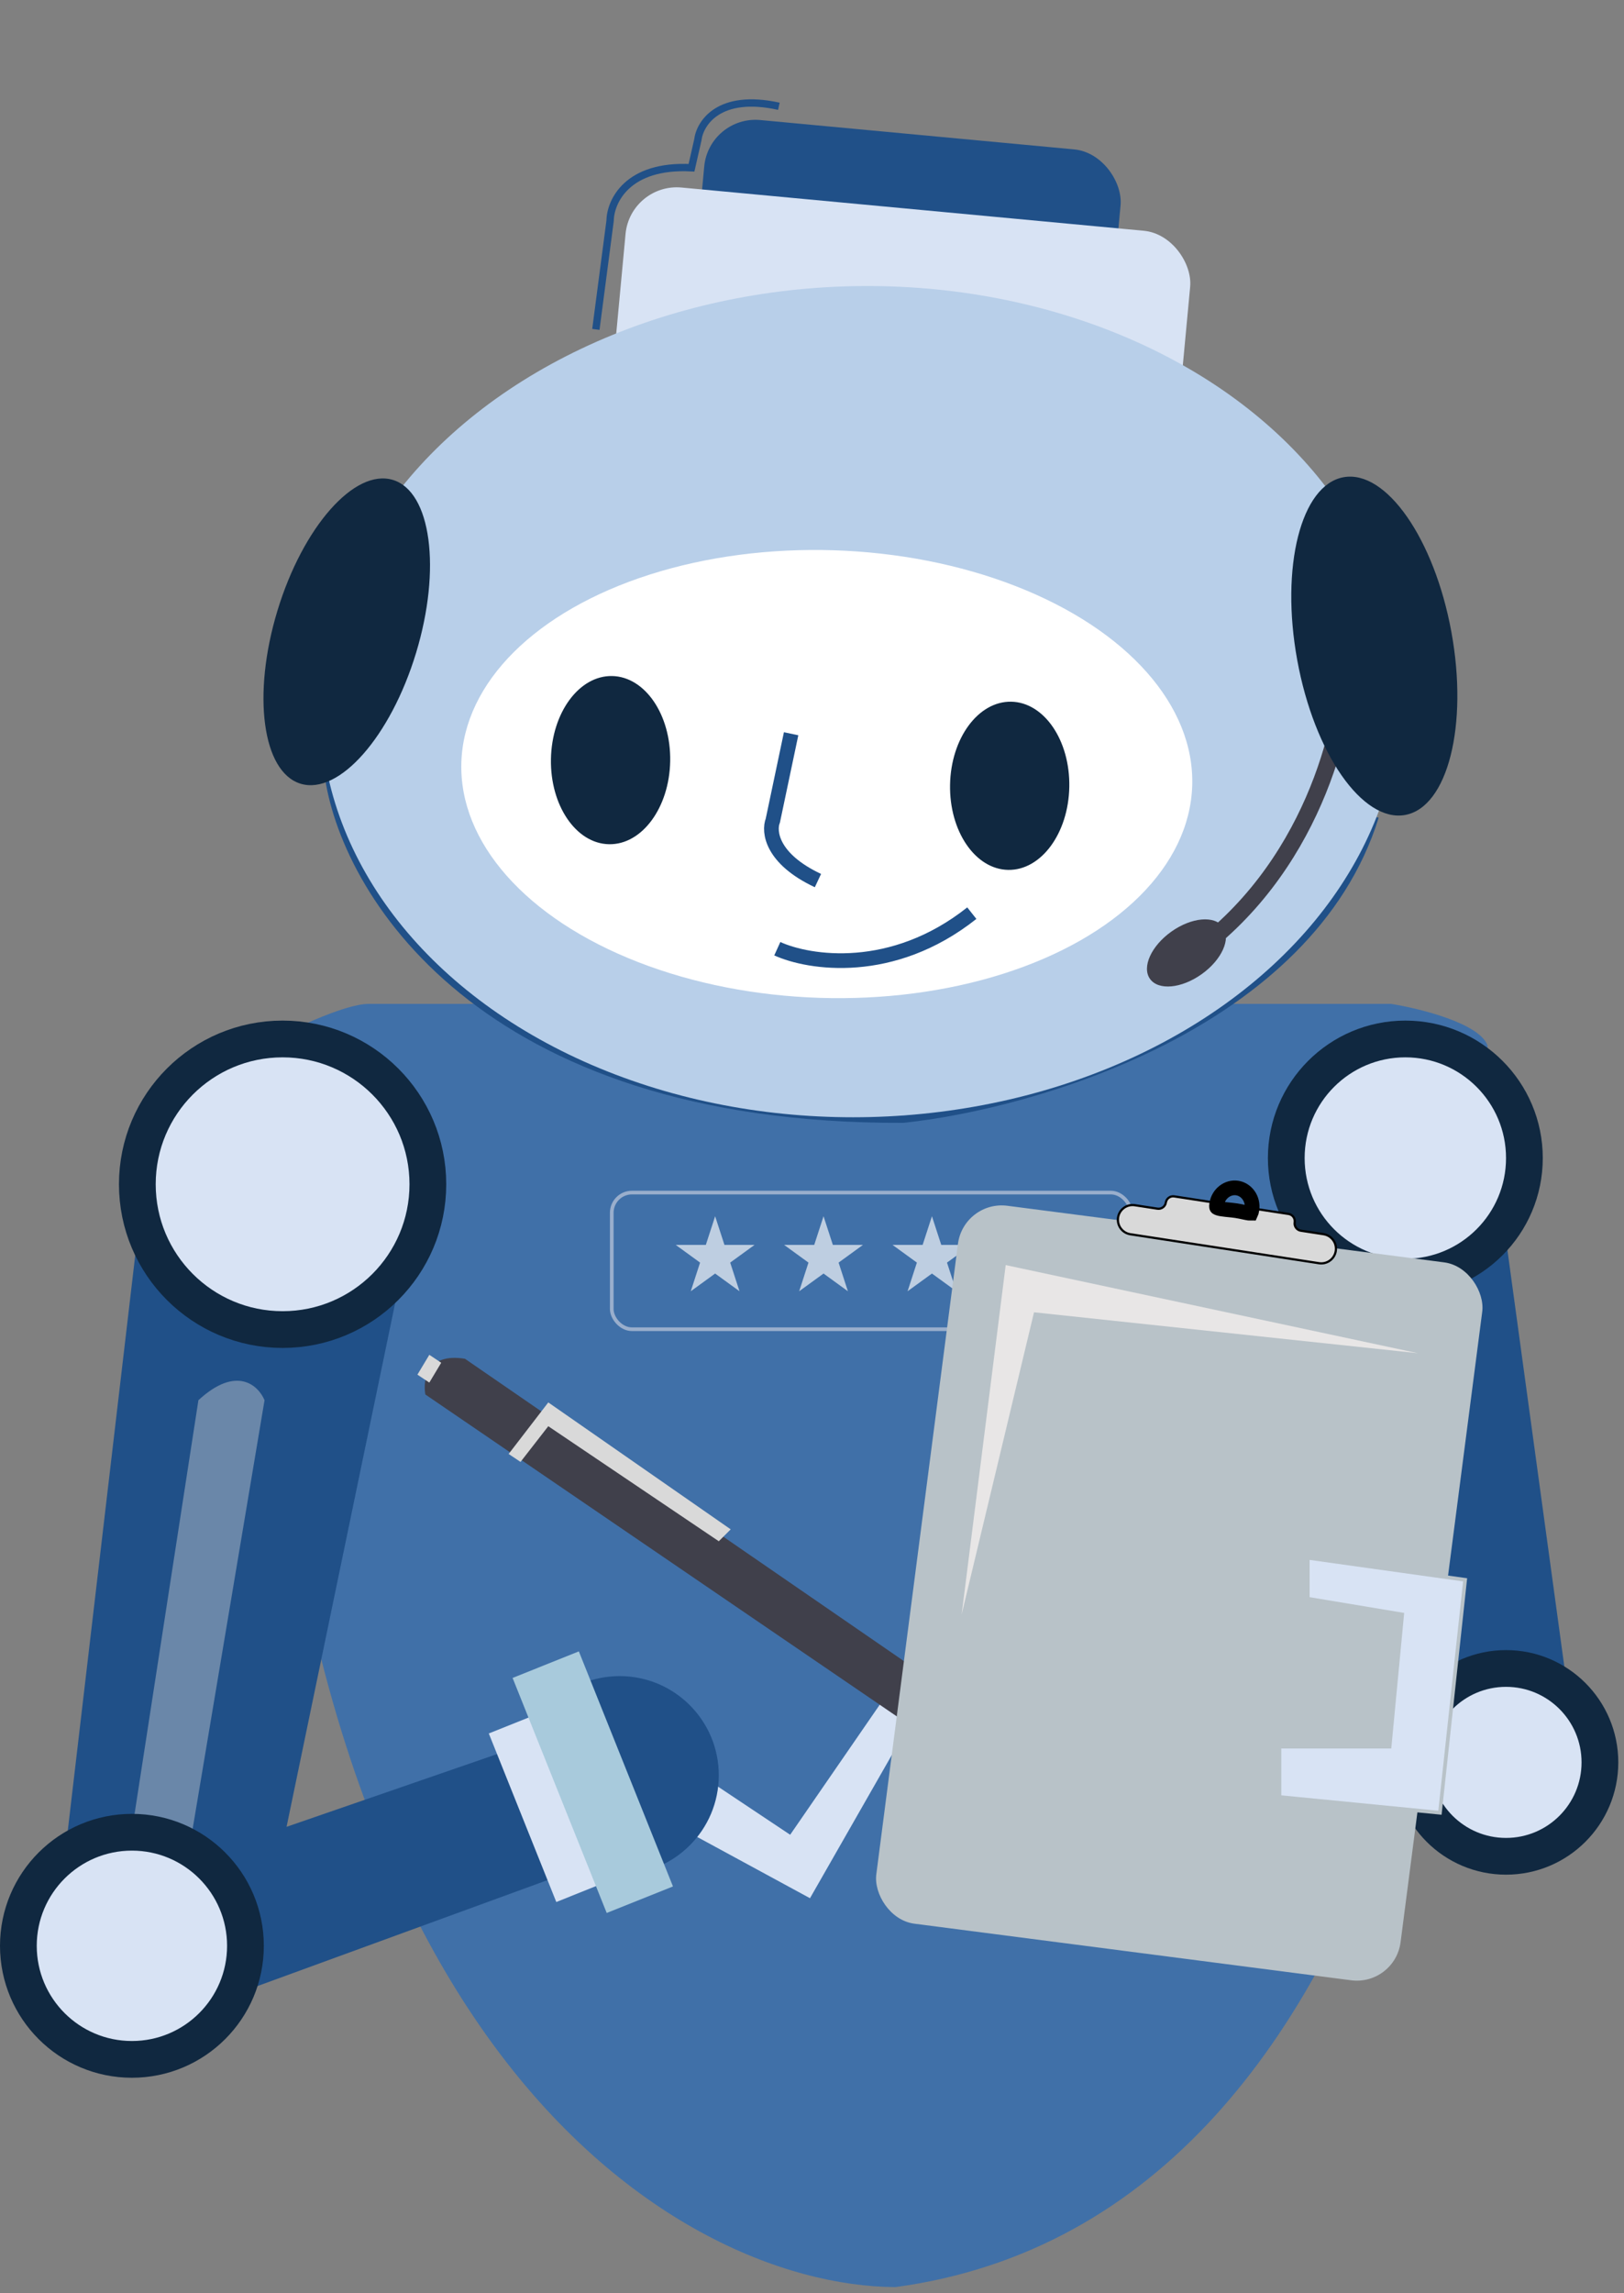 <svg width="221" height="312" viewBox="0 0 221 312" fill="none" xmlns="http://www.w3.org/2000/svg">
<rect x="0" y="0" width="221" height="312" fill="#808080" stroke="none"/>
<path d="M189.299 136.578H50.183C46.81 136.578 39.097 140.332 35.662 142.21C32.664 276.997 91.871 311.007 121.849 311.163C193.796 301.401 205.537 194.46 202.414 142.21C201.29 139.206 193.202 137.204 189.299 136.578Z" fill="#4070A8"/>
<rect opacity="0.47" x="83.25" y="162.25" width="70.657" height="18.591" rx="2.75" stroke="#FDF5F5" stroke-width="0.5"/>
<path opacity="0.66" d="M97.318 165.471L98.585 169.369H102.683L99.367 171.777L100.634 175.675L97.318 173.266L94.003 175.675L95.269 171.777L91.954 169.369H96.052L97.318 165.471Z" fill="white"/>
<path opacity="0.66" d="M112.07 165.471L113.337 169.369H117.435L114.119 171.777L115.386 175.675L112.07 173.266L108.755 175.675L110.021 171.777L106.706 169.369H110.804L112.07 165.471Z" fill="white"/>
<path opacity="0.66" d="M126.822 165.471L128.089 169.369H132.187L128.871 171.777L130.138 175.675L126.822 173.266L123.507 175.675L124.773 171.777L121.458 169.369H125.556L126.822 165.471Z" fill="white"/>
<path opacity="0.66" d="M141.574 165.471L142.841 169.369H146.939L143.623 171.777L144.89 175.675L141.574 173.266L138.259 175.675L139.525 171.777L136.21 169.369H140.308L141.574 165.471Z" fill="white"/>
<path d="M44.634 105.153C46.661 120.953 65.157 152.496 122.918 152.262C140.641 150.399 178.297 139.56 187.135 111.107" stroke="#205088"/>
<path d="M81.088 44.815L83.027 30.01C83.07 27.421 85.345 22.36 94.101 22.825L94.96 19.055C95.23 16.769 97.815 12.65 105.99 14.458" stroke="#205088"/>
<path d="M105.317 72.901C120.346 71.359 152.762 73.83 162.191 96.054C166.195 104.784 164.787 124.378 127.123 132.913" stroke="#205088"/>
<rect x="96.486" y="15.679" width="56.903" height="28.431" rx="7" transform="rotate(5.342 96.486 15.679)" fill="#205088"/>
<rect x="85.778" y="24.862" width="77.17" height="28.431" rx="7" transform="rotate(5.342 85.778 24.862)" fill="#D8E3F4"/>
<ellipse cx="117.054" cy="95.459" rx="73.446" ry="56.534" transform="rotate(-1.443 117.054 95.459)" fill="#B8CFE9"/>
<ellipse cx="47.186" cy="85.959" rx="9.86" ry="21.599" transform="rotate(16.887 47.186 85.959)" fill="#102840"/>
<ellipse cx="112.512" cy="105.312" rx="49.754" ry="30.462" transform="rotate(1.837 112.512 105.312)" fill="white"/>
<path d="M183.302 90.131C183.128 98.592 178.569 118.453 161.723 130.202" stroke="#40404B" stroke-width="2.3"/>
<ellipse cx="83.088" cy="103.416" rx="8.115" ry="11.443" transform="rotate(1.042 83.088 103.416)" fill="#102840"/>
<ellipse cx="137.401" cy="106.908" rx="8.115" ry="11.443" transform="rotate(1.042 137.401 106.908)" fill="#102840"/>
<path d="M107.658 99.827L105.171 111.636C104.582 113.12 104.985 116.831 111.309 119.804" stroke="#205088" stroke-width="2"/>
<path d="M105.778 129.073C110.093 131.037 121.429 132.818 132.247 124.235" stroke="#205088" stroke-width="2"/>
<ellipse cx="187.023" cy="87.902" rx="10.662" ry="23.354" transform="rotate(-10.357 187.023 87.902)" fill="#102840"/>
<ellipse cx="161.458" cy="129.647" rx="3.554" ry="6.092" transform="rotate(54.544 161.458 129.647)" fill="#40404B"/>
<path d="M107.529 249.619L94.578 240.985L91.34 248L110.227 258.253L127.495 228.034C128.359 224.149 125.697 224.616 124.258 225.336L107.529 249.619Z" fill="#D8E3F4"/>
<path d="M153.397 246.921L63.279 184.864C58.099 184.001 57.523 187.742 57.883 189.721L148.001 251.238L153.397 246.921Z" fill="#40404B"/>
<path d="M74.612 190.8L69.216 197.815L70.835 198.894L74.612 194.038L97.816 209.687L99.435 208.068L74.612 190.8Z" fill="#D9D9D9"/>
<path d="M56.804 187.022L58.423 188.102L60.042 185.404L58.423 184.324L56.804 187.022Z" fill="#D9D9D9"/>
<path d="M38.997 248.54L54.106 175.69L19.03 165.437L8.778 252.857L13.095 278.219L75.152 255.555L68.676 238.287L38.997 248.54Z" fill="#205088"/>
<path d="M15.5 265L27 190.5C32.2 185.7 35.167 188.5 36 190.5L23.5 265H15.5Z" fill="#D9D9D9" fill-opacity="0.4"/>
<circle cx="38.457" cy="161.12" r="19.768" fill="#D8E3F4" stroke="#102840" stroke-width="5"/>
<circle cx="17.951" cy="264.729" r="15.451" fill="#D8E3F4" stroke="#102840" stroke-width="5"/>
<circle cx="84.325" cy="241.525" r="13.491" fill="#205088"/>
<rect x="66.518" y="235.838" width="6.476" height="24.703" transform="rotate(-21.827 66.518 235.838)" fill="#D8E3F4"/>
<rect x="69.755" y="228.283" width="9.713" height="34.448" transform="rotate(-21.827 69.755 228.283)" fill="#A8CADC"/>
<path d="M213.082 228.211L204.946 168.689L189.53 175.54L194.241 232.065L213.082 228.211Z" fill="#205088"/>
<circle cx="191.243" cy="157.555" r="16.203" fill="#D8E3F4" stroke="#102840" stroke-width="5"/>
<circle cx="204.946" cy="239.773" r="12.777" fill="#D8E3F4" stroke="#102840" stroke-width="5"/>
<rect x="131.133" y="163.275" width="71.941" height="98.49" rx="6" transform="rotate(7.381 131.133 163.275)" fill="#B8C2C8"/>
<path d="M199.379 214.936L177.968 211.939V217.506L190.814 219.647L189.102 237.632H174.114V244.483L195.953 246.624L199.379 214.936Z" fill="#D8E3F4" stroke="#B8C2C8" stroke-width="0.5"/>
<path d="M130.864 219.647L136.859 172.115L192.956 184.105L140.713 178.538L130.864 219.647Z" fill="#E8E6E6"/>
<path d="M179.5 171.862L153.822 167.92C152.731 167.752 151.983 166.732 152.15 165.641C152.318 164.551 153.338 163.802 154.429 163.97L157.512 164.443C158.058 164.527 158.568 164.152 158.652 163.607C158.735 163.062 159.245 162.687 159.791 162.771L175.351 165.16C175.896 165.244 176.27 165.754 176.186 166.299C176.103 166.845 176.477 167.355 177.022 167.438L180.106 167.912C181.197 168.079 181.946 169.099 181.778 170.19C181.611 171.281 180.591 172.03 179.5 171.862Z" fill="#D9D9D9" stroke="black" stroke-width="0.3"/>
<path d="M170.362 164.591C170.319 164.869 170.267 165.012 170.237 165.076C170.112 165.08 169.912 165.053 169.545 164.976C169.472 164.961 169.393 164.944 169.309 164.926C169.002 164.86 168.63 164.779 168.235 164.718C167.862 164.661 167.475 164.623 167.134 164.589C167.02 164.578 166.911 164.567 166.81 164.556C166.371 164.509 166.054 164.461 165.821 164.386C165.711 164.351 165.645 164.318 165.609 164.294C165.592 164.282 165.583 164.274 165.578 164.27C165.574 164.266 165.573 164.264 165.573 164.264L165.573 164.264C165.572 164.263 165.57 164.26 165.567 164.251C165.564 164.242 165.558 164.225 165.554 164.196C165.545 164.135 165.54 164.027 165.567 163.855C165.794 162.372 167.089 161.437 168.362 161.633C169.635 161.828 170.59 163.108 170.362 164.591Z" stroke="black" stroke-width="2"/>
</svg>
